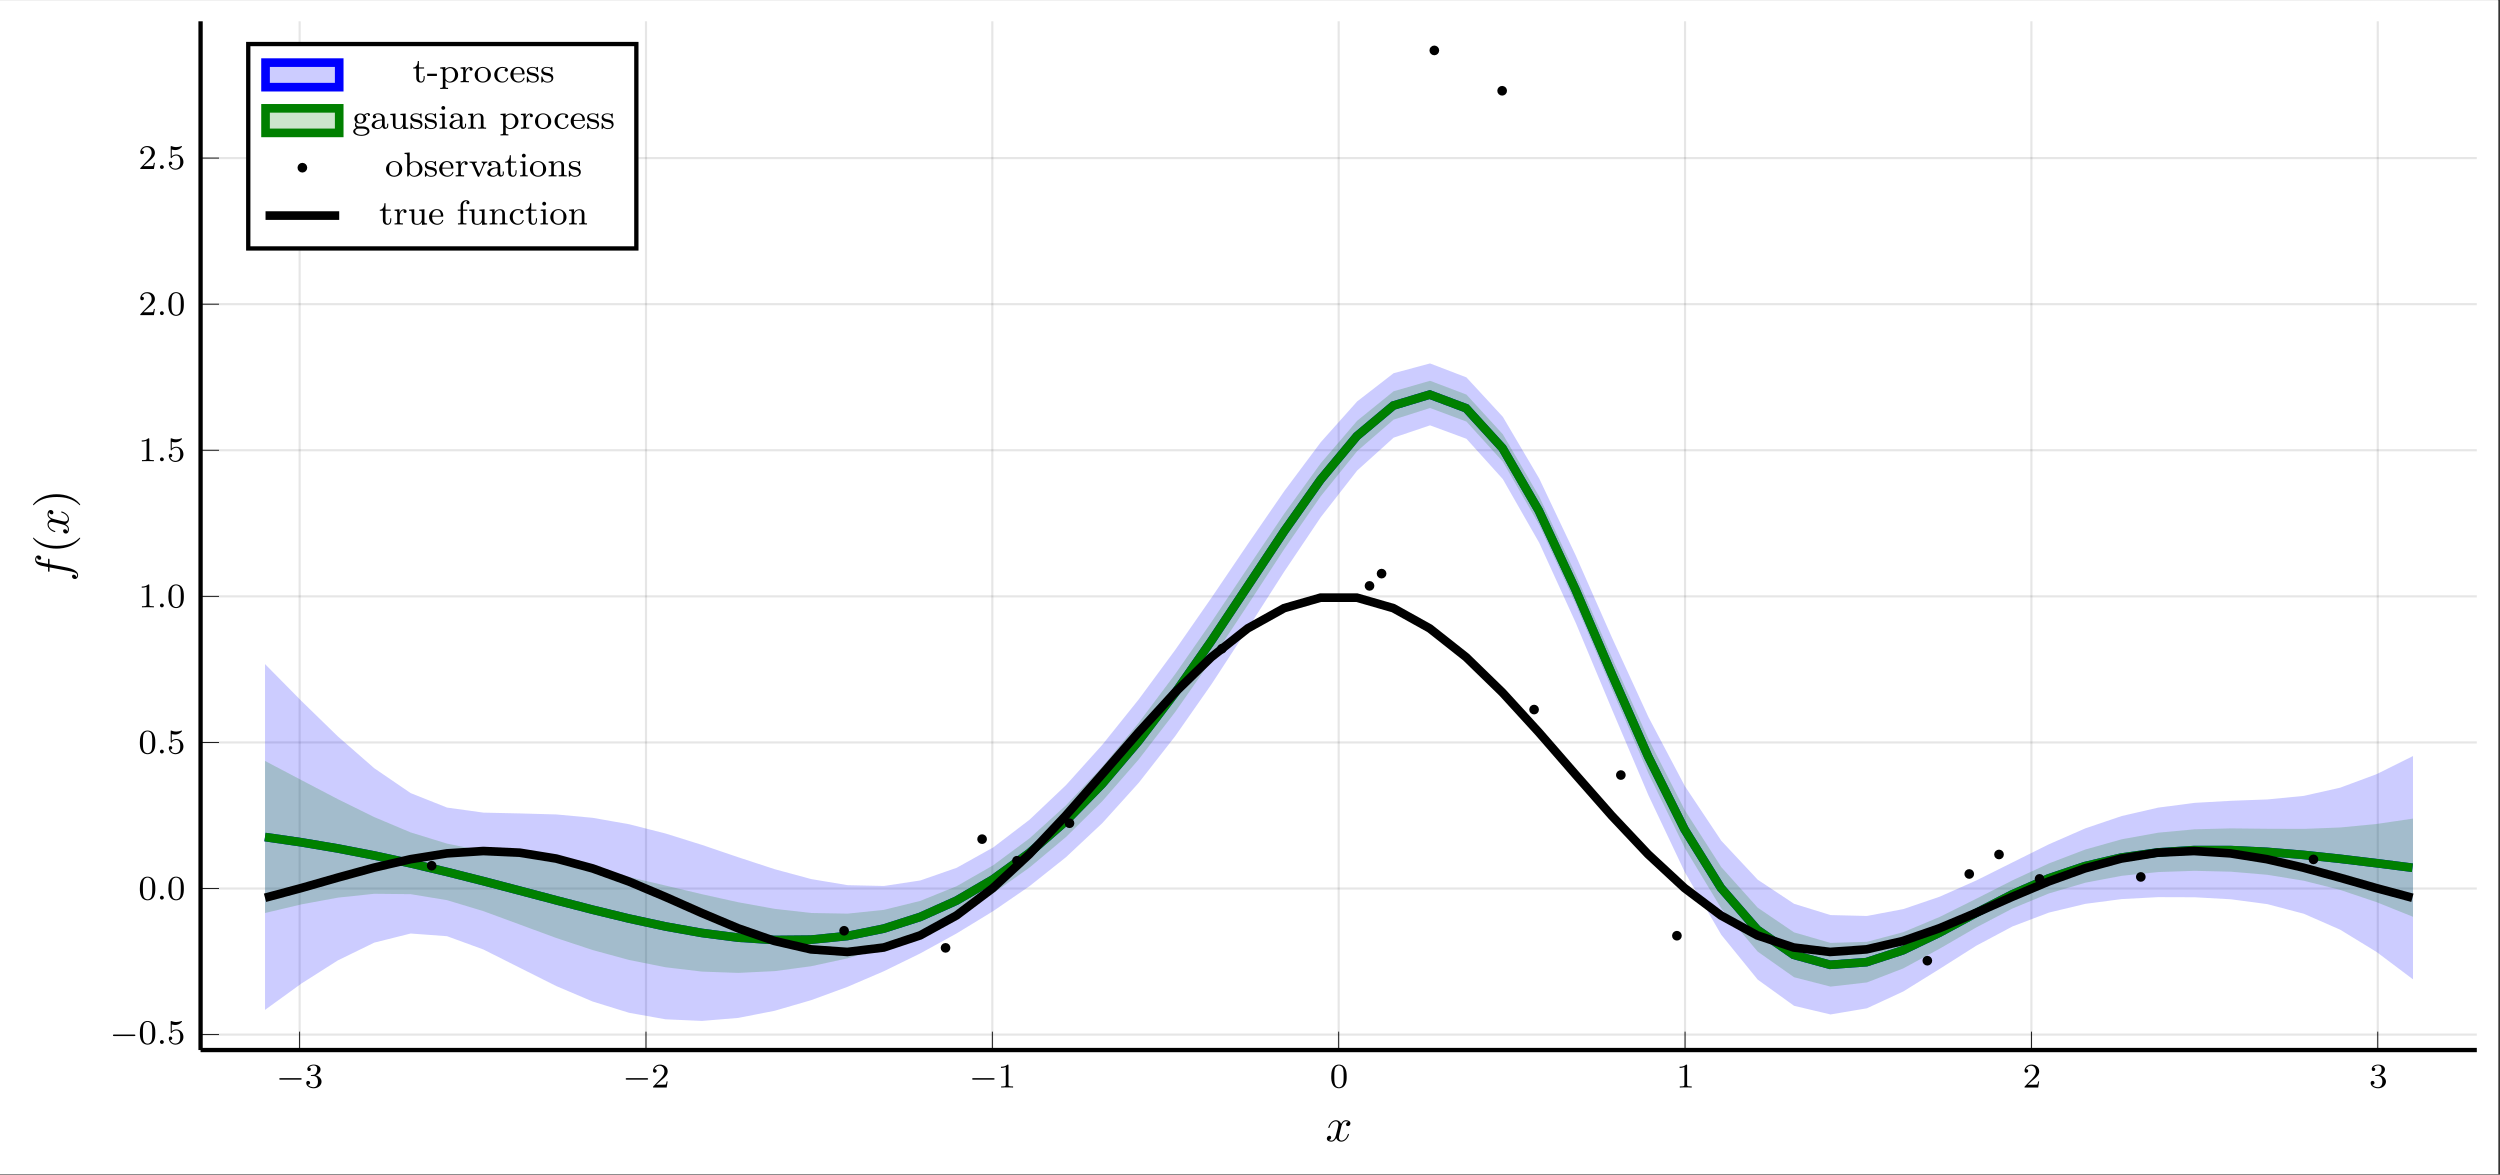 <?xml version="1.0" encoding="UTF-8"?>
<svg xmlns="http://www.w3.org/2000/svg" xmlns:xlink="http://www.w3.org/1999/xlink" width="576.579pt" height="270.926pt" viewBox="0 0 576.579 270.926" version="1.2">
<rect x="0" y="0" width="576.579" height="270.926" fill="#333333" stroke="none"/>
<defs>
<g>
<symbol overflow="visible" id="glyph-1682091763224341-0-0">
<path style="stroke:none;" d=""/>
</symbol>
<symbol overflow="visible" id="glyph-1682091763224341-0-1">
<path style="stroke:none;" d="M 5.562 -1.812 C 5.703 -1.812 5.875 -1.812 5.875 -1.984 C 5.875 -2.172 5.703 -2.172 5.562 -2.172 L 1 -2.172 C 0.875 -2.172 0.703 -2.172 0.703 -1.984 C 0.703 -1.812 0.875 -1.812 1 -1.812 Z M 5.562 -1.812 "/>
</symbol>
<symbol overflow="visible" id="glyph-1682091763224341-1-0">
<path style="stroke:none;" d=""/>
</symbol>
<symbol overflow="visible" id="glyph-1682091763224341-1-1">
<path style="stroke:none;" d="M 2.016 -2.656 C 2.641 -2.656 3.047 -2.203 3.047 -1.359 C 3.047 -0.359 2.484 -0.078 2.062 -0.078 C 1.625 -0.078 1.016 -0.234 0.734 -0.656 C 1.031 -0.656 1.234 -0.844 1.234 -1.094 C 1.234 -1.359 1.047 -1.531 0.781 -1.531 C 0.578 -1.531 0.344 -1.406 0.344 -1.078 C 0.344 -0.328 1.156 0.172 2.078 0.172 C 3.125 0.172 3.875 -0.562 3.875 -1.359 C 3.875 -2.031 3.344 -2.625 2.531 -2.812 C 3.156 -3.031 3.641 -3.562 3.641 -4.203 C 3.641 -4.844 2.922 -5.297 2.094 -5.297 C 1.234 -5.297 0.594 -4.844 0.594 -4.234 C 0.594 -3.938 0.781 -3.812 1 -3.812 C 1.25 -3.812 1.406 -3.984 1.406 -4.219 C 1.406 -4.516 1.141 -4.625 0.969 -4.625 C 1.312 -5.062 1.922 -5.094 2.062 -5.094 C 2.266 -5.094 2.875 -5.031 2.875 -4.203 C 2.875 -3.656 2.641 -3.312 2.531 -3.188 C 2.297 -2.938 2.109 -2.922 1.625 -2.891 C 1.469 -2.891 1.406 -2.875 1.406 -2.766 C 1.406 -2.656 1.484 -2.656 1.625 -2.656 Z M 2.016 -2.656 "/>
</symbol>
<symbol overflow="visible" id="glyph-1682091763224341-1-2">
<path style="stroke:none;" d="M 2.25 -1.625 C 2.375 -1.75 2.703 -2.016 2.844 -2.125 C 3.328 -2.578 3.797 -3.016 3.797 -3.734 C 3.797 -4.688 3 -5.297 2.016 -5.297 C 1.047 -5.297 0.422 -4.578 0.422 -3.859 C 0.422 -3.469 0.734 -3.422 0.844 -3.422 C 1.016 -3.422 1.266 -3.531 1.266 -3.844 C 1.266 -4.25 0.859 -4.25 0.766 -4.25 C 1 -4.844 1.531 -5.031 1.922 -5.031 C 2.656 -5.031 3.047 -4.406 3.047 -3.734 C 3.047 -2.906 2.469 -2.297 1.516 -1.344 L 0.516 -0.297 C 0.422 -0.219 0.422 -0.203 0.422 0 L 3.562 0 L 3.797 -1.422 L 3.547 -1.422 C 3.531 -1.266 3.469 -0.875 3.375 -0.719 C 3.328 -0.656 2.719 -0.656 2.594 -0.656 L 1.172 -0.656 Z M 2.25 -1.625 "/>
</symbol>
<symbol overflow="visible" id="glyph-1682091763224341-1-3">
<path style="stroke:none;" d="M 2.5 -5.078 C 2.5 -5.297 2.484 -5.297 2.266 -5.297 C 1.938 -4.984 1.516 -4.797 0.766 -4.797 L 0.766 -4.531 C 0.984 -4.531 1.406 -4.531 1.875 -4.734 L 1.875 -0.656 C 1.875 -0.359 1.844 -0.266 1.094 -0.266 L 0.812 -0.266 L 0.812 0 C 1.141 -0.031 1.828 -0.031 2.188 -0.031 C 2.547 -0.031 3.234 -0.031 3.562 0 L 3.562 -0.266 L 3.281 -0.266 C 2.531 -0.266 2.5 -0.359 2.5 -0.656 Z M 2.5 -5.078 "/>
</symbol>
<symbol overflow="visible" id="glyph-1682091763224341-1-4">
<path style="stroke:none;" d="M 3.891 -2.547 C 3.891 -3.391 3.812 -3.906 3.547 -4.422 C 3.203 -5.125 2.547 -5.297 2.109 -5.297 C 1.109 -5.297 0.734 -4.547 0.625 -4.328 C 0.344 -3.75 0.328 -2.953 0.328 -2.547 C 0.328 -2.016 0.344 -1.219 0.734 -0.578 C 1.094 0.016 1.688 0.172 2.109 0.172 C 2.5 0.172 3.172 0.047 3.578 -0.734 C 3.875 -1.312 3.891 -2.031 3.891 -2.547 Z M 2.109 -0.062 C 1.844 -0.062 1.297 -0.188 1.125 -1.016 C 1.031 -1.469 1.031 -2.219 1.031 -2.641 C 1.031 -3.188 1.031 -3.75 1.125 -4.188 C 1.297 -5 1.906 -5.078 2.109 -5.078 C 2.375 -5.078 2.938 -4.938 3.094 -4.219 C 3.188 -3.781 3.188 -3.172 3.188 -2.641 C 3.188 -2.172 3.188 -1.453 3.094 -1 C 2.922 -0.172 2.375 -0.062 2.109 -0.062 Z M 2.109 -0.062 "/>
</symbol>
<symbol overflow="visible" id="glyph-1682091763224341-1-5">
<path style="stroke:none;" d="M 1.109 -4.484 C 1.219 -4.453 1.531 -4.359 1.875 -4.359 C 2.875 -4.359 3.469 -5.062 3.469 -5.188 C 3.469 -5.281 3.422 -5.297 3.375 -5.297 C 3.359 -5.297 3.344 -5.297 3.281 -5.266 C 2.969 -5.141 2.594 -5.047 2.172 -5.047 C 1.703 -5.047 1.312 -5.156 1.062 -5.266 C 0.984 -5.297 0.969 -5.297 0.953 -5.297 C 0.859 -5.297 0.859 -5.219 0.859 -5.062 L 0.859 -2.734 C 0.859 -2.594 0.859 -2.5 0.984 -2.5 C 1.047 -2.5 1.062 -2.531 1.109 -2.594 C 1.203 -2.703 1.5 -3.109 2.188 -3.109 C 2.625 -3.109 2.844 -2.75 2.922 -2.594 C 3.047 -2.312 3.062 -1.938 3.062 -1.641 C 3.062 -1.344 3.062 -0.906 2.844 -0.562 C 2.688 -0.312 2.359 -0.078 1.938 -0.078 C 1.422 -0.078 0.922 -0.391 0.734 -0.922 C 0.75 -0.906 0.812 -0.906 0.812 -0.906 C 1.031 -0.906 1.219 -1.047 1.219 -1.297 C 1.219 -1.594 0.984 -1.703 0.828 -1.703 C 0.672 -1.703 0.422 -1.625 0.422 -1.281 C 0.422 -0.562 1.047 0.172 1.953 0.172 C 2.953 0.172 3.797 -0.609 3.797 -1.594 C 3.797 -2.516 3.125 -3.344 2.188 -3.344 C 1.797 -3.344 1.422 -3.219 1.109 -2.938 Z M 1.109 -4.484 "/>
</symbol>
<symbol overflow="visible" id="glyph-1682091763224341-2-0">
<path style="stroke:none;" d=""/>
</symbol>
<symbol overflow="visible" id="glyph-1682091763224341-2-1">
<path style="stroke:none;" d="M 1.625 -0.438 C 1.625 -0.703 1.391 -0.891 1.172 -0.891 C 0.922 -0.891 0.734 -0.672 0.734 -0.453 C 0.734 -0.172 0.953 0 1.172 0 C 1.422 0 1.625 -0.203 1.625 -0.438 Z M 1.625 -0.438 "/>
</symbol>
<symbol overflow="visible" id="glyph-1682091763224341-3-0">
<path style="stroke:none;" d=""/>
</symbol>
<symbol overflow="visible" id="glyph-1682091763224341-3-1">
<path style="stroke:none;" d="M 3.641 -3.297 C 3.703 -3.578 3.953 -4.578 4.719 -4.578 C 4.781 -4.578 5.031 -4.578 5.266 -4.438 C 4.969 -4.391 4.75 -4.109 4.75 -3.844 C 4.75 -3.672 4.859 -3.469 5.156 -3.469 C 5.406 -3.469 5.75 -3.672 5.75 -4.094 C 5.75 -4.672 5.109 -4.828 4.734 -4.828 C 4.094 -4.828 3.719 -4.25 3.594 -3.984 C 3.312 -4.719 2.719 -4.828 2.406 -4.828 C 1.281 -4.828 0.656 -3.406 0.656 -3.141 C 0.656 -3.031 0.766 -3.031 0.781 -3.031 C 0.875 -3.031 0.906 -3.047 0.922 -3.156 C 1.297 -4.312 2.016 -4.578 2.391 -4.578 C 2.594 -4.578 2.984 -4.484 2.984 -3.844 C 2.984 -3.516 2.797 -2.781 2.391 -1.25 C 2.219 -0.578 1.828 -0.125 1.359 -0.125 C 1.281 -0.125 1.031 -0.125 0.812 -0.266 C 1.078 -0.312 1.312 -0.547 1.312 -0.844 C 1.312 -1.141 1.078 -1.234 0.922 -1.234 C 0.594 -1.234 0.312 -0.953 0.312 -0.594 C 0.312 -0.094 0.859 0.125 1.344 0.125 C 2.062 0.125 2.453 -0.641 2.484 -0.703 C 2.625 -0.312 3.016 0.125 3.672 0.125 C 4.781 0.125 5.406 -1.281 5.406 -1.562 C 5.406 -1.672 5.312 -1.672 5.281 -1.672 C 5.188 -1.672 5.156 -1.625 5.141 -1.547 C 4.781 -0.375 4.031 -0.125 3.688 -0.125 C 3.266 -0.125 3.094 -0.469 3.094 -0.844 C 3.094 -1.078 3.156 -1.312 3.266 -1.797 Z M 3.641 -3.297 "/>
</symbol>
<symbol overflow="visible" id="glyph-1682091763224341-4-0">
<path style="stroke:none;" d=""/>
</symbol>
<symbol overflow="visible" id="glyph-1682091763224341-4-1">
<path style="stroke:none;" d="M -4.359 -4 L -4.359 -4.938 C -4.359 -5.156 -4.359 -5.266 -4.578 -5.266 C -4.703 -5.266 -4.703 -5.156 -4.703 -4.969 L -4.703 -4.062 L -5.938 -4.297 C -6.172 -4.344 -6.953 -4.5 -7.078 -4.562 C -7.281 -4.656 -7.453 -4.844 -7.453 -5.078 C -7.453 -5.109 -7.453 -5.406 -7.25 -5.609 C -7.203 -5.125 -6.828 -5.016 -6.656 -5.016 C -6.406 -5.016 -6.281 -5.219 -6.281 -5.422 C -6.281 -5.703 -6.516 -6.016 -6.938 -6.016 C -7.438 -6.016 -7.688 -5.516 -7.688 -5.078 C -7.688 -4.703 -7.5 -4.016 -6.406 -3.688 C -6.188 -3.625 -6.078 -3.594 -4.703 -3.328 L -4.703 -2.578 C -4.703 -2.359 -4.703 -2.25 -4.5 -2.25 C -4.359 -2.25 -4.359 -2.344 -4.359 -2.547 L -4.359 -3.266 L -0.047 -2.453 C 1 -2.25 2 -2.078 2 -1.5 C 2 -1.469 2 -1.188 1.797 -0.984 C 1.766 -1.484 1.375 -1.578 1.203 -1.578 C 0.953 -1.578 0.828 -1.391 0.828 -1.172 C 0.828 -0.891 1.062 -0.578 1.484 -0.578 C 1.969 -0.578 2.234 -1.062 2.234 -1.5 C 2.234 -2.109 1.594 -2.547 1.172 -2.734 C 0.484 -3.094 -0.828 -3.344 -0.906 -3.344 Z M -4.359 -4 "/>
</symbol>
<symbol overflow="visible" id="glyph-1682091763224341-4-2">
<path style="stroke:none;" d="M -3.297 -3.641 C -3.578 -3.703 -4.578 -3.953 -4.578 -4.719 C -4.578 -4.781 -4.578 -5.031 -4.438 -5.266 C -4.391 -4.969 -4.109 -4.75 -3.844 -4.75 C -3.672 -4.75 -3.469 -4.859 -3.469 -5.156 C -3.469 -5.406 -3.672 -5.75 -4.094 -5.75 C -4.672 -5.75 -4.828 -5.109 -4.828 -4.734 C -4.828 -4.094 -4.25 -3.719 -3.984 -3.594 C -4.719 -3.312 -4.828 -2.719 -4.828 -2.406 C -4.828 -1.281 -3.406 -0.656 -3.141 -0.656 C -3.031 -0.656 -3.031 -0.766 -3.031 -0.781 C -3.031 -0.875 -3.047 -0.906 -3.156 -0.922 C -4.312 -1.297 -4.578 -2.016 -4.578 -2.391 C -4.578 -2.594 -4.484 -2.984 -3.844 -2.984 C -3.516 -2.984 -2.781 -2.797 -1.25 -2.391 C -0.578 -2.219 -0.125 -1.828 -0.125 -1.359 C -0.125 -1.281 -0.125 -1.031 -0.266 -0.812 C -0.312 -1.078 -0.547 -1.312 -0.844 -1.312 C -1.141 -1.312 -1.234 -1.078 -1.234 -0.922 C -1.234 -0.594 -0.953 -0.312 -0.594 -0.312 C -0.094 -0.312 0.125 -0.859 0.125 -1.344 C 0.125 -2.062 -0.641 -2.453 -0.703 -2.484 C -0.312 -2.625 0.125 -3.016 0.125 -3.672 C 0.125 -4.781 -1.281 -5.406 -1.562 -5.406 C -1.672 -5.406 -1.672 -5.312 -1.672 -5.281 C -1.672 -5.188 -1.625 -5.156 -1.547 -5.141 C -0.375 -4.781 -0.125 -4.031 -0.125 -3.688 C -0.125 -3.266 -0.469 -3.094 -0.844 -3.094 C -1.078 -3.094 -1.312 -3.156 -1.797 -3.266 Z M -3.297 -3.641 "/>
</symbol>
<symbol overflow="visible" id="glyph-1682091763224341-5-0">
<path style="stroke:none;" d=""/>
</symbol>
<symbol overflow="visible" id="glyph-1682091763224341-5-1">
<path style="stroke:none;" d="M 2.625 -3.609 C 2.578 -3.609 2.562 -3.609 2.375 -3.422 C 1 -2.062 -1.062 -1.719 -2.719 -1.719 C -4.625 -1.719 -6.516 -2.125 -7.891 -3.469 C -8.016 -3.609 -8.031 -3.609 -8.078 -3.609 C -8.141 -3.609 -8.172 -3.562 -8.172 -3.5 C -8.172 -3.391 -7.438 -2.406 -6.047 -1.766 C -4.859 -1.203 -3.641 -1.078 -2.719 -1.078 C -1.875 -1.078 -0.562 -1.203 0.672 -1.797 C 2.016 -2.453 2.719 -3.391 2.719 -3.5 C 2.719 -3.562 2.688 -3.609 2.625 -3.609 Z M 2.625 -3.609 "/>
</symbol>
<symbol overflow="visible" id="glyph-1682091763224341-5-2">
<path style="stroke:none;" d="M -2.719 -3.156 C -3.578 -3.156 -4.891 -3.031 -6.125 -2.438 C -7.469 -1.781 -8.172 -0.844 -8.172 -0.734 C -8.172 -0.672 -8.141 -0.625 -8.078 -0.625 C -8.031 -0.625 -8.016 -0.625 -7.812 -0.828 C -6.734 -1.891 -5 -2.516 -2.719 -2.516 C -0.859 -2.516 1.062 -2.109 2.438 -0.766 C 2.562 -0.625 2.578 -0.625 2.625 -0.625 C 2.688 -0.625 2.719 -0.672 2.719 -0.734 C 2.719 -0.844 1.984 -1.828 0.594 -2.469 C -0.594 -3.016 -1.812 -3.156 -2.719 -3.156 Z M -2.719 -3.156 "/>
</symbol>
<symbol overflow="visible" id="glyph-1682091763224341-6-0">
<path style="stroke:none;" d=""/>
</symbol>
<symbol overflow="visible" id="glyph-1682091763224341-6-1">
<path style="stroke:none;" d="M 2.812 -1 L 2.812 -1.438 L 2.562 -1.438 L 2.562 -1.016 C 2.562 -0.469 2.312 -0.172 2.016 -0.172 C 1.484 -0.172 1.484 -0.859 1.484 -0.984 L 1.484 -3.172 L 2.672 -3.172 L 2.672 -3.438 L 1.484 -3.438 L 1.484 -4.906 L 1.234 -4.906 C 1.234 -4.172 0.906 -3.422 0.156 -3.391 L 0.156 -3.172 L 0.875 -3.172 L 0.875 -1 C 0.875 -0.062 1.594 0.078 1.953 0.078 C 2.5 0.078 2.812 -0.391 2.812 -1 Z M 2.812 -1 "/>
</symbol>
<symbol overflow="visible" id="glyph-1682091763224341-6-2">
<path style="stroke:none;" d="M 2.344 -1.453 L 2.344 -1.969 L 0.094 -1.969 L 0.094 -1.453 Z M 2.344 -1.453 "/>
</symbol>
<symbol overflow="visible" id="glyph-1682091763224341-6-3">
<path style="stroke:none;" d="M 4.422 -1.719 C 4.422 -2.719 3.609 -3.516 2.641 -3.516 C 2.328 -3.516 1.875 -3.438 1.469 -3.016 L 1.469 -3.516 L 0.281 -3.422 L 0.281 -3.156 C 0.844 -3.156 0.891 -3.109 0.891 -2.781 L 0.891 0.922 C 0.891 1.281 0.781 1.281 0.281 1.281 L 0.281 1.547 C 0.625 1.516 0.969 1.516 1.188 1.516 C 1.422 1.516 1.75 1.516 2.094 1.547 L 2.094 1.281 C 1.578 1.281 1.484 1.281 1.484 0.922 L 1.484 -0.391 C 1.859 0.016 2.266 0.078 2.531 0.078 C 3.531 0.078 4.422 -0.703 4.422 -1.719 Z M 3.703 -1.719 C 3.703 -0.812 3.125 -0.141 2.484 -0.141 C 2.203 -0.141 1.844 -0.266 1.578 -0.656 C 1.484 -0.797 1.484 -0.812 1.484 -0.953 L 1.484 -2.656 C 1.672 -2.969 2.078 -3.266 2.578 -3.266 C 3.188 -3.266 3.703 -2.594 3.703 -1.719 Z M 3.703 -1.719 "/>
</symbol>
<symbol overflow="visible" id="glyph-1682091763224341-6-4">
<path style="stroke:none;" d="M 3.062 -3.016 C 3.062 -3.297 2.812 -3.516 2.453 -3.516 C 1.938 -3.516 1.578 -3.125 1.422 -2.672 L 1.406 -2.672 L 1.406 -3.516 L 0.281 -3.422 L 0.281 -3.156 C 0.828 -3.156 0.891 -3.109 0.891 -2.719 L 0.891 -0.625 C 0.891 -0.266 0.781 -0.266 0.281 -0.266 L 0.281 0 C 0.594 -0.031 1.031 -0.031 1.219 -0.031 C 1.688 -0.031 1.703 -0.031 2.219 0 L 2.219 -0.266 L 2.062 -0.266 C 1.484 -0.266 1.469 -0.344 1.469 -0.641 L 1.469 -1.812 C 1.469 -2.422 1.719 -3.281 2.484 -3.297 C 2.438 -3.266 2.344 -3.203 2.344 -3.016 C 2.344 -2.766 2.547 -2.656 2.703 -2.656 C 2.891 -2.656 3.062 -2.781 3.062 -3.016 Z M 3.062 -3.016 "/>
</symbol>
<symbol overflow="visible" id="glyph-1682091763224341-6-5">
<path style="stroke:none;" d="M 3.984 -1.703 C 3.984 -2.688 3.156 -3.547 2.109 -3.547 C 1.062 -3.547 0.234 -2.688 0.234 -1.703 C 0.234 -0.703 1.094 0.078 2.109 0.078 C 3.141 0.078 3.984 -0.703 3.984 -1.703 Z M 3.281 -1.766 C 3.281 -1.406 3.266 -0.969 3.031 -0.625 C 2.828 -0.312 2.469 -0.172 2.109 -0.172 C 1.688 -0.172 1.344 -0.375 1.172 -0.656 C 0.969 -0.984 0.953 -1.375 0.953 -1.766 C 0.953 -2.078 0.953 -2.547 1.188 -2.891 C 1.406 -3.172 1.734 -3.328 2.109 -3.328 C 2.531 -3.328 2.875 -3.125 3.047 -2.859 C 3.266 -2.516 3.281 -2.094 3.281 -1.766 Z M 3.281 -1.766 "/>
</symbol>
<symbol overflow="visible" id="glyph-1682091763224341-6-6">
<path style="stroke:none;" d="M 3.516 -0.953 C 3.516 -1.047 3.406 -1.047 3.391 -1.047 C 3.328 -1.047 3.297 -1.047 3.266 -0.969 C 3.219 -0.797 2.984 -0.172 2.188 -0.172 C 1.703 -0.172 0.984 -0.547 0.984 -1.734 C 0.984 -2.875 1.578 -3.312 2.156 -3.312 C 2.234 -3.312 2.656 -3.312 2.938 -3.156 C 2.703 -3.094 2.672 -2.906 2.672 -2.812 C 2.672 -2.594 2.828 -2.438 3.047 -2.438 C 3.266 -2.438 3.422 -2.578 3.422 -2.828 C 3.422 -3.312 2.891 -3.547 2.141 -3.547 C 1.031 -3.547 0.281 -2.672 0.281 -1.719 C 0.281 -0.703 1.109 0.078 2.109 0.078 C 3.234 0.078 3.516 -0.859 3.516 -0.953 Z M 3.516 -0.953 "/>
</symbol>
<symbol overflow="visible" id="glyph-1682091763224341-6-7">
<path style="stroke:none;" d="M 3.516 -0.953 C 3.516 -0.984 3.484 -1.062 3.391 -1.062 C 3.297 -1.062 3.281 -1.016 3.266 -0.969 C 2.984 -0.188 2.297 -0.172 2.156 -0.172 C 1.797 -0.172 1.422 -0.328 1.188 -0.703 C 0.953 -1.062 0.953 -1.578 0.953 -1.812 L 3.297 -1.812 C 3.469 -1.812 3.516 -1.812 3.516 -2 C 3.516 -2.703 3.125 -3.547 2 -3.547 C 1.016 -3.547 0.234 -2.734 0.234 -1.75 C 0.234 -0.719 1.094 0.078 2.109 0.078 C 3.109 0.078 3.516 -0.766 3.516 -0.953 Z M 2.969 -2.031 L 0.953 -2.031 C 1.031 -3.141 1.703 -3.328 2 -3.328 C 2.938 -3.328 2.969 -2.203 2.969 -2.031 Z M 2.969 -2.031 "/>
</symbol>
<symbol overflow="visible" id="glyph-1682091763224341-6-8">
<path style="stroke:none;" d="M 3.047 -1.031 C 3.047 -1.406 2.828 -1.969 1.875 -2.141 C 1.812 -2.156 1.359 -2.234 1.328 -2.234 C 1.078 -2.297 0.703 -2.469 0.703 -2.781 C 0.703 -3.016 0.891 -3.359 1.641 -3.359 C 2.531 -3.359 2.578 -2.703 2.594 -2.484 C 2.594 -2.422 2.656 -2.391 2.703 -2.391 C 2.844 -2.391 2.844 -2.453 2.844 -2.594 L 2.844 -3.344 C 2.844 -3.469 2.844 -3.547 2.734 -3.547 C 2.688 -3.547 2.672 -3.547 2.547 -3.422 C 2.531 -3.422 2.453 -3.344 2.438 -3.344 C 2.438 -3.344 2.406 -3.344 2.359 -3.375 C 2.234 -3.469 2 -3.547 1.641 -3.547 C 0.531 -3.547 0.281 -2.953 0.281 -2.562 C 0.281 -2.172 0.578 -1.938 0.594 -1.906 C 0.922 -1.672 1.094 -1.641 1.641 -1.547 C 2.016 -1.469 2.625 -1.359 2.625 -0.828 C 2.625 -0.516 2.422 -0.141 1.688 -0.141 C 0.875 -0.141 0.641 -0.766 0.547 -1.188 C 0.516 -1.297 0.5 -1.328 0.406 -1.328 C 0.281 -1.328 0.281 -1.266 0.281 -1.109 L 0.281 -0.125 C 0.281 0 0.281 0.078 0.375 0.078 C 0.438 0.078 0.438 0.078 0.578 -0.078 C 0.625 -0.125 0.703 -0.219 0.75 -0.266 C 1.109 0.062 1.484 0.078 1.688 0.078 C 2.703 0.078 3.047 -0.5 3.047 -1.031 Z M 3.047 -1.031 "/>
</symbol>
<symbol overflow="visible" id="glyph-1682091763224341-6-9">
<path style="stroke:none;" d="M 4.109 -3.203 C 4.109 -3.328 4 -3.609 3.656 -3.609 C 3.516 -3.609 3.125 -3.562 2.766 -3.234 C 2.562 -3.375 2.25 -3.516 1.875 -3.516 C 1.094 -3.516 0.516 -2.969 0.516 -2.344 C 0.516 -1.969 0.719 -1.688 0.891 -1.531 C 0.703 -1.328 0.641 -1.078 0.641 -0.891 C 0.641 -0.562 0.812 -0.312 0.984 -0.172 C 0.562 -0.062 0.234 0.25 0.234 0.609 C 0.234 1.188 1.062 1.641 2.109 1.641 C 3.109 1.641 3.984 1.234 3.984 0.594 C 3.984 0.172 3.734 -0.172 3.469 -0.297 C 3 -0.547 2.609 -0.547 1.828 -0.547 L 1.375 -0.547 C 1.125 -0.578 0.938 -0.781 0.938 -1.078 C 0.938 -1.266 0.984 -1.344 1.031 -1.406 C 1.375 -1.219 1.688 -1.172 1.875 -1.172 C 2.656 -1.172 3.25 -1.719 3.25 -2.344 C 3.25 -2.641 3.109 -2.906 2.922 -3.109 C 3.031 -3.203 3.297 -3.375 3.688 -3.375 C 3.656 -3.359 3.609 -3.312 3.609 -3.188 C 3.609 -3.047 3.719 -2.938 3.859 -2.938 C 3.969 -2.938 4.109 -3.016 4.109 -3.203 Z M 2.609 -2.344 C 2.609 -2.047 2.578 -1.844 2.453 -1.688 C 2.281 -1.453 2.031 -1.406 1.875 -1.406 C 1.141 -1.406 1.141 -2.172 1.141 -2.344 C 1.141 -2.641 1.172 -2.844 1.297 -3 C 1.438 -3.188 1.656 -3.281 1.875 -3.281 C 2.609 -3.281 2.609 -2.516 2.609 -2.344 Z M 3.516 0.609 C 3.516 1.031 2.906 1.406 2.109 1.406 C 1.312 1.406 0.703 1.031 0.703 0.609 C 0.703 0.438 0.844 -0.031 1.484 -0.031 L 2.25 -0.031 C 2.469 -0.031 3.516 -0.031 3.516 0.609 Z M 3.516 0.609 "/>
</symbol>
<symbol overflow="visible" id="glyph-1682091763224341-6-10">
<path style="stroke:none;" d="M 4.094 -0.719 L 4.094 -1.156 L 3.844 -1.156 L 3.844 -0.719 C 3.844 -0.391 3.734 -0.266 3.562 -0.266 C 3.266 -0.266 3.266 -0.625 3.266 -0.719 L 3.266 -2.375 C 3.266 -3.156 2.516 -3.547 1.781 -3.547 C 1.125 -3.547 0.531 -3.297 0.531 -2.766 C 0.531 -2.531 0.703 -2.391 0.906 -2.391 C 1.125 -2.391 1.281 -2.547 1.281 -2.766 C 1.281 -2.953 1.156 -3.094 0.984 -3.125 C 1.281 -3.328 1.719 -3.328 1.766 -3.328 C 2.219 -3.328 2.656 -3.016 2.656 -2.359 L 2.656 -2.125 C 2.203 -2.094 1.672 -2.078 1.109 -1.844 C 0.406 -1.531 0.266 -1.078 0.266 -0.812 C 0.266 -0.125 1.078 0.078 1.625 0.078 C 2.203 0.078 2.562 -0.25 2.734 -0.562 C 2.781 -0.266 2.984 0.047 3.344 0.047 C 3.422 0.047 4.094 0.016 4.094 -0.719 Z M 2.656 -1.125 C 2.656 -0.344 2.016 -0.141 1.688 -0.141 C 1.281 -0.141 0.922 -0.422 0.922 -0.812 C 0.922 -1.328 1.422 -1.875 2.656 -1.906 Z M 2.656 -1.125 "/>
</symbol>
<symbol overflow="visible" id="glyph-1682091763224341-6-11">
<path style="stroke:none;" d="M 4.484 0 L 4.484 -0.266 C 3.938 -0.266 3.875 -0.312 3.875 -0.703 L 3.875 -3.516 L 2.656 -3.422 L 2.656 -3.156 C 3.203 -3.156 3.266 -3.109 3.266 -2.719 L 3.266 -1.328 C 3.266 -0.641 2.859 -0.141 2.25 -0.141 C 1.562 -0.141 1.531 -0.484 1.531 -0.891 L 1.531 -3.516 L 0.328 -3.422 L 0.328 -3.156 C 0.938 -3.156 0.938 -3.141 0.938 -2.438 L 0.938 -1.234 C 0.938 -0.656 0.938 0.078 2.203 0.078 C 2.953 0.078 3.25 -0.5 3.281 -0.562 L 3.297 -0.562 L 3.297 0.078 Z M 4.484 0 "/>
</symbol>
<symbol overflow="visible" id="glyph-1682091763224341-6-12">
<path style="stroke:none;" d="M 2.078 0 L 2.078 -0.266 C 1.547 -0.266 1.516 -0.297 1.516 -0.609 L 1.516 -3.516 L 0.359 -3.422 L 0.359 -3.156 C 0.875 -3.156 0.938 -3.109 0.938 -2.719 L 0.938 -0.625 C 0.938 -0.266 0.844 -0.266 0.328 -0.266 L 0.328 0 C 0.641 -0.031 1.094 -0.031 1.219 -0.031 C 1.312 -0.031 1.797 -0.031 2.078 0 Z M 1.625 -4.797 C 1.625 -5.062 1.406 -5.25 1.172 -5.25 C 0.953 -5.25 0.734 -5.062 0.734 -4.797 C 0.734 -4.562 0.922 -4.359 1.172 -4.359 C 1.422 -4.359 1.625 -4.562 1.625 -4.797 Z M 1.625 -4.797 "/>
</symbol>
<symbol overflow="visible" id="glyph-1682091763224341-6-13">
<path style="stroke:none;" d="M 4.484 0 L 4.484 -0.266 C 3.969 -0.266 3.875 -0.266 3.875 -0.625 L 3.875 -2.422 C 3.875 -3.078 3.562 -3.516 2.734 -3.516 C 1.938 -3.516 1.578 -2.938 1.484 -2.75 L 1.484 -3.516 L 0.328 -3.422 L 0.328 -3.156 C 0.875 -3.156 0.938 -3.109 0.938 -2.719 L 0.938 -0.625 C 0.938 -0.266 0.844 -0.266 0.328 -0.266 L 0.328 0 C 0.672 -0.031 1.016 -0.031 1.234 -0.031 C 1.469 -0.031 1.797 -0.031 2.141 0 L 2.141 -0.266 C 1.641 -0.266 1.531 -0.266 1.531 -0.625 L 1.531 -2.062 C 1.531 -2.906 2.172 -3.297 2.656 -3.297 C 3.141 -3.297 3.266 -2.953 3.266 -2.453 L 3.266 -0.625 C 3.266 -0.266 3.172 -0.266 2.656 -0.266 L 2.656 0 C 3 -0.031 3.359 -0.031 3.562 -0.031 C 3.797 -0.031 4.141 -0.031 4.484 0 Z M 4.484 0 "/>
</symbol>
<symbol overflow="visible" id="glyph-1682091763224341-6-14">
<path style="stroke:none;" d="M 4.422 -1.719 C 4.422 -2.719 3.594 -3.516 2.625 -3.516 C 1.984 -3.516 1.609 -3.172 1.469 -3.031 L 1.469 -5.531 L 0.281 -5.438 L 0.281 -5.172 C 0.828 -5.172 0.891 -5.125 0.891 -4.734 L 0.891 0 L 1.125 0 L 1.422 -0.5 C 1.609 -0.219 1.984 0.078 2.531 0.078 C 3.531 0.078 4.422 -0.703 4.422 -1.719 Z M 3.703 -1.734 C 3.703 -1.547 3.703 -0.984 3.422 -0.609 C 3.125 -0.25 2.75 -0.141 2.5 -0.141 C 2.109 -0.141 1.797 -0.344 1.578 -0.656 C 1.484 -0.812 1.484 -0.812 1.484 -0.969 L 1.484 -2.516 C 1.484 -2.672 1.484 -2.688 1.609 -2.828 C 1.844 -3.125 2.219 -3.297 2.578 -3.297 C 2.984 -3.297 3.297 -3.047 3.453 -2.812 C 3.594 -2.594 3.703 -2.312 3.703 -1.734 Z M 3.703 -1.734 "/>
</symbol>
<symbol overflow="visible" id="glyph-1682091763224341-6-15">
<path style="stroke:none;" d="M 4.281 -3.172 L 4.281 -3.438 C 4.016 -3.406 4 -3.406 3.672 -3.406 C 3.594 -3.406 3.219 -3.406 2.969 -3.438 L 2.969 -3.172 C 3.25 -3.156 3.328 -2.984 3.328 -2.844 C 3.328 -2.766 3.312 -2.719 3.281 -2.656 L 2.422 -0.641 L 1.469 -2.812 C 1.422 -2.906 1.422 -2.969 1.422 -2.969 C 1.422 -3.172 1.719 -3.172 1.844 -3.172 L 1.844 -3.438 C 1.5 -3.406 1.125 -3.406 0.984 -3.406 C 0.812 -3.406 0.438 -3.406 0.172 -3.438 L 0.172 -3.172 C 0.656 -3.172 0.703 -3.125 0.828 -2.859 L 2.016 -0.094 C 2.078 0.031 2.125 0.078 2.234 0.078 C 2.344 0.078 2.406 0.016 2.438 -0.078 L 3.531 -2.609 C 3.719 -3.062 4 -3.156 4.281 -3.172 Z M 4.281 -3.172 "/>
</symbol>
<symbol overflow="visible" id="glyph-1682091763224341-6-16">
<path style="stroke:none;" d="M 3 -5.031 C 3 -5.375 2.672 -5.609 2.25 -5.609 C 1.656 -5.609 0.938 -5.172 0.938 -4.328 L 0.938 -3.438 L 0.281 -3.438 L 0.281 -3.172 L 0.938 -3.172 L 0.938 -0.625 C 0.938 -0.266 0.844 -0.266 0.328 -0.266 L 0.328 0 C 0.641 -0.031 1.078 -0.031 1.281 -0.031 C 1.75 -0.031 1.766 -0.031 2.281 0 L 2.281 -0.266 L 2.125 -0.266 C 1.531 -0.266 1.516 -0.344 1.516 -0.641 L 1.516 -3.172 L 2.484 -3.172 L 2.484 -3.438 L 1.5 -3.438 L 1.5 -4.328 C 1.5 -5.031 1.891 -5.391 2.234 -5.391 C 2.359 -5.391 2.438 -5.359 2.469 -5.344 C 2.328 -5.281 2.281 -5.141 2.281 -5.031 C 2.281 -4.828 2.438 -4.672 2.641 -4.672 C 2.859 -4.672 3 -4.828 3 -5.031 Z M 3 -5.031 "/>
</symbol>
</g>
<clipPath id="clip-1682091763224341-1">
  <path d="M 0 0.062 L 576.16 0.062 L 576.16 270.789 L 0 270.789 Z M 0 0.062 "/>
</clipPath>
<clipPath id="clip-1682091763224341-2">
  <path d="M 46.258 62 L 571.375 62 L 571.375 242.172 L 46.258 242.172 Z M 46.258 62 "/>
</clipPath>
<clipPath id="clip-1682091763224341-3">
  <path d="M 46.258 62 L 571.375 62 L 571.375 242.172 L 46.258 242.172 Z M 46.258 62 "/>
</clipPath>
<clipPath id="clip-1682091763224341-4">
  <path d="M 46.258 109 L 571.375 109 L 571.375 242.172 L 46.258 242.172 Z M 46.258 109 "/>
</clipPath>
<clipPath id="clip-1682091763224341-5">
  <path d="M 319 0.062 L 343 0.062 L 343 23 L 319 23 Z M 319 0.062 "/>
</clipPath>
</defs>
<g id="surface1">
<g clip-path="url(#clip-1682091763224341-1)" clip-rule="nonzero">
<path style=" stroke:none;fill-rule:nonzero;fill:rgb(100%,100%,100%);fill-opacity:1;" d="M 0 270.789 L 576.16 270.789 L 576.16 0.062 L 0 0.062 Z M 0 270.789 "/>
<path style=" stroke:none;fill-rule:nonzero;fill:rgb(100%,100%,100%);fill-opacity:1;" d="M 0 270.793 L 0 0.062 L 576.164 0.062 L 576.164 270.793 Z M 0 270.793 "/>
</g>
<path style=" stroke:none;fill-rule:nonzero;fill:rgb(100%,100%,100%);fill-opacity:1;" d="M 46.258 242.172 L 571.375 242.172 L 571.375 4.848 L 46.258 4.848 Z M 46.258 242.172 "/>
<path style="fill:none;stroke-width:0.498;stroke-linecap:butt;stroke-linejoin:miter;stroke:rgb(0%,0%,0%);stroke-opacity:0.1;stroke-miterlimit:10;" d="M 22.869 0.001 L 22.869 237.499 M 102.83 0.001 L 102.83 237.499 M 182.79 0.001 L 182.79 237.499 M 262.751 0.001 L 262.751 237.499 M 342.712 0.001 L 342.712 237.499 M 422.672 0.001 L 422.672 237.499 M 502.633 0.001 L 502.633 237.499 " transform="matrix(0.999,0,0,-0.999,46.257,242.173)"/>
<path style="fill:none;stroke-width:0.498;stroke-linecap:butt;stroke-linejoin:miter;stroke:rgb(0%,0%,0%);stroke-opacity:0.1;stroke-miterlimit:10;" d="M 0.001 3.566 L 525.501 3.566 M 0.001 37.29 L 525.501 37.29 M 0.001 71.018 L 525.501 71.018 M 0.001 104.742 L 525.501 104.742 M 0.001 138.469 L 525.501 138.469 M 0.001 172.193 L 525.501 172.193 M 0.001 205.921 L 525.501 205.921 " transform="matrix(0.999,0,0,-0.999,46.257,242.173)"/>
<path style="fill:none;stroke-width:0.199;stroke-linecap:butt;stroke-linejoin:miter;stroke:rgb(0%,0%,0%);stroke-opacity:1;stroke-miterlimit:10;" d="M 22.869 0.001 L 22.869 4.25 M 102.83 0.001 L 102.83 4.25 M 182.79 0.001 L 182.79 4.25 M 262.751 0.001 L 262.751 4.25 M 342.712 0.001 L 342.712 4.25 M 422.672 0.001 L 422.672 4.25 M 502.633 0.001 L 502.633 4.25 " transform="matrix(0.999,0,0,-0.999,46.257,242.173)"/>
<path style="fill:none;stroke-width:0.199;stroke-linecap:butt;stroke-linejoin:miter;stroke:rgb(0%,0%,0%);stroke-opacity:1;stroke-miterlimit:10;" d="M 0.001 3.566 L 4.254 3.566 M 0.001 37.29 L 4.254 37.29 M 0.001 71.018 L 4.254 71.018 M 0.001 104.742 L 4.254 104.742 M 0.001 138.469 L 4.254 138.469 M 0.001 172.193 L 4.254 172.193 M 0.001 205.921 L 4.254 205.921 " transform="matrix(0.999,0,0,-0.999,46.257,242.173)"/>
<path style="fill:none;stroke-width:0.996;stroke-linecap:butt;stroke-linejoin:miter;stroke:rgb(0%,0%,0%);stroke-opacity:1;stroke-miterlimit:10;" d="M 0.001 0.001 L 525.501 0.001 " transform="matrix(0.999,0,0,-0.999,46.257,242.173)"/>
<path style="fill:none;stroke-width:0.996;stroke-linecap:butt;stroke-linejoin:miter;stroke:rgb(0%,0%,0%);stroke-opacity:1;stroke-miterlimit:10;" d="M 0.001 0.001 L 0.001 237.499 " transform="matrix(0.999,0,0,-0.999,46.257,242.173)"/>
<g style="fill:rgb(0%,0%,0%);fill-opacity:1;">
  <use xlink:href="#glyph-1682091763224341-0-1" x="63.702" y="250.823"/>
</g>
<g style="fill:rgb(0%,0%,0%);fill-opacity:1;">
  <use xlink:href="#glyph-1682091763224341-1-1" x="70.284" y="250.823"/>
</g>
<g style="fill:rgb(0%,0%,0%);fill-opacity:1;">
  <use xlink:href="#glyph-1682091763224341-0-1" x="143.604" y="250.823"/>
</g>
<g style="fill:rgb(0%,0%,0%);fill-opacity:1;">
  <use xlink:href="#glyph-1682091763224341-1-2" x="150.185" y="250.823"/>
</g>
<g style="fill:rgb(0%,0%,0%);fill-opacity:1;">
  <use xlink:href="#glyph-1682091763224341-0-1" x="223.506" y="250.823"/>
</g>
<g style="fill:rgb(0%,0%,0%);fill-opacity:1;">
  <use xlink:href="#glyph-1682091763224341-1-3" x="230.087" y="250.823"/>
</g>
<g style="fill:rgb(0%,0%,0%);fill-opacity:1;">
  <use xlink:href="#glyph-1682091763224341-1-4" x="306.698" y="250.823"/>
</g>
<g style="fill:rgb(0%,0%,0%);fill-opacity:1;">
  <use xlink:href="#glyph-1682091763224341-1-3" x="386.6" y="250.823"/>
</g>
<g style="fill:rgb(0%,0%,0%);fill-opacity:1;">
  <use xlink:href="#glyph-1682091763224341-1-2" x="466.5" y="250.823"/>
</g>
<g style="fill:rgb(0%,0%,0%);fill-opacity:1;">
  <use xlink:href="#glyph-1682091763224341-1-1" x="546.402" y="250.823"/>
</g>
<g style="fill:rgb(0%,0%,0%);fill-opacity:1;">
  <use xlink:href="#glyph-1682091763224341-0-1" x="25.345" y="240.762"/>
</g>
<g style="fill:rgb(0%,0%,0%);fill-opacity:1;">
  <use xlink:href="#glyph-1682091763224341-1-4" x="31.927" y="240.762"/>
</g>
<g style="fill:rgb(0%,0%,0%);fill-opacity:1;">
  <use xlink:href="#glyph-1682091763224341-2-1" x="36.158" y="240.762"/>
</g>
<g style="fill:rgb(0%,0%,0%);fill-opacity:1;">
  <use xlink:href="#glyph-1682091763224341-1-5" x="38.509" y="240.762"/>
</g>
<g style="fill:rgb(0%,0%,0%);fill-opacity:1;">
  <use xlink:href="#glyph-1682091763224341-1-4" x="31.927" y="207.475"/>
</g>
<g style="fill:rgb(0%,0%,0%);fill-opacity:1;">
  <use xlink:href="#glyph-1682091763224341-2-1" x="36.158" y="207.475"/>
</g>
<g style="fill:rgb(0%,0%,0%);fill-opacity:1;">
  <use xlink:href="#glyph-1682091763224341-1-4" x="38.509" y="207.475"/>
</g>
<g style="fill:rgb(0%,0%,0%);fill-opacity:1;">
  <use xlink:href="#glyph-1682091763224341-1-4" x="31.927" y="173.775"/>
</g>
<g style="fill:rgb(0%,0%,0%);fill-opacity:1;">
  <use xlink:href="#glyph-1682091763224341-2-1" x="36.158" y="173.775"/>
</g>
<g style="fill:rgb(0%,0%,0%);fill-opacity:1;">
  <use xlink:href="#glyph-1682091763224341-1-5" x="38.509" y="173.775"/>
</g>
<g style="fill:rgb(0%,0%,0%);fill-opacity:1;">
  <use xlink:href="#glyph-1682091763224341-1-3" x="31.927" y="140.075"/>
</g>
<g style="fill:rgb(0%,0%,0%);fill-opacity:1;">
  <use xlink:href="#glyph-1682091763224341-2-1" x="36.158" y="140.075"/>
</g>
<g style="fill:rgb(0%,0%,0%);fill-opacity:1;">
  <use xlink:href="#glyph-1682091763224341-1-4" x="38.509" y="140.075"/>
</g>
<g style="fill:rgb(0%,0%,0%);fill-opacity:1;">
  <use xlink:href="#glyph-1682091763224341-1-3" x="31.927" y="106.374"/>
</g>
<g style="fill:rgb(0%,0%,0%);fill-opacity:1;">
  <use xlink:href="#glyph-1682091763224341-2-1" x="36.158" y="106.374"/>
</g>
<g style="fill:rgb(0%,0%,0%);fill-opacity:1;">
  <use xlink:href="#glyph-1682091763224341-1-5" x="38.509" y="106.374"/>
</g>
<g style="fill:rgb(0%,0%,0%);fill-opacity:1;">
  <use xlink:href="#glyph-1682091763224341-1-2" x="31.927" y="72.674"/>
</g>
<g style="fill:rgb(0%,0%,0%);fill-opacity:1;">
  <use xlink:href="#glyph-1682091763224341-2-1" x="36.158" y="72.674"/>
</g>
<g style="fill:rgb(0%,0%,0%);fill-opacity:1;">
  <use xlink:href="#glyph-1682091763224341-1-4" x="38.509" y="72.674"/>
</g>
<g style="fill:rgb(0%,0%,0%);fill-opacity:1;">
  <use xlink:href="#glyph-1682091763224341-1-2" x="31.927" y="38.973"/>
</g>
<g style="fill:rgb(0%,0%,0%);fill-opacity:1;">
  <use xlink:href="#glyph-1682091763224341-2-1" x="36.158" y="38.973"/>
</g>
<g style="fill:rgb(0%,0%,0%);fill-opacity:1;">
  <use xlink:href="#glyph-1682091763224341-1-5" x="38.509" y="38.973"/>
</g>
<path style=" stroke:none;fill-rule:nonzero;fill:rgb(0%,0%,100%);fill-opacity:0.2;" d="M 61.121 193.035 L 69.516 194.25 L 77.914 195.668 L 86.309 197.289 L 94.707 199.102 L 103.102 201.086 L 111.5 203.203 L 119.895 205.402 L 128.293 207.625 L 136.688 209.797 L 145.086 211.84 L 153.48 213.656 L 161.879 215.156 L 170.273 216.238 L 178.672 216.789 L 187.066 216.707 L 195.465 215.867 L 203.859 214.16 L 212.258 211.469 L 220.652 207.699 L 229.051 202.797 L 237.445 196.711 L 245.844 189.391 L 254.242 180.789 L 262.637 170.906 L 271.035 159.84 L 279.43 147.797 L 287.828 135.156 L 296.223 122.5 L 304.621 110.617 L 313.016 100.539 L 321.414 93.504 L 329.809 90.961 L 338.207 94.117 L 346.602 103.32 L 355 117.789 L 363.395 135.84 L 371.793 155.391 L 380.188 174.418 L 388.586 191.242 L 396.98 204.742 L 405.379 214.406 L 413.773 220.207 L 422.172 222.504 L 430.566 221.898 L 438.965 219.16 L 447.363 215.125 L 455.758 210.602 L 464.156 206.277 L 472.551 202.59 L 480.949 199.75 L 489.344 197.777 L 497.742 196.586 L 506.137 196.051 L 514.535 196.047 L 522.93 196.449 L 531.328 197.148 L 539.723 198.039 L 548.121 199.051 L 556.516 200.117 L 556.516 225.871 L 548.121 219.559 L 539.723 214.418 L 531.328 210.738 L 522.93 208.523 L 514.535 207.406 L 506.137 206.938 L 497.742 206.91 L 489.344 207.355 L 480.949 208.457 L 472.551 210.469 L 464.156 213.66 L 455.758 218.129 L 447.363 223.449 L 438.965 228.66 L 430.566 232.547 L 422.172 233.965 L 413.773 231.973 L 405.379 225.93 L 396.98 215.59 L 388.586 201.176 L 380.188 183.441 L 371.793 163.68 L 363.395 143.605 L 355 125.203 L 346.602 110.504 L 338.207 101.199 L 329.809 98.098 L 321.414 100.938 L 313.016 108.508 L 304.621 119.266 L 296.223 131.777 L 287.828 144.898 L 279.43 157.773 L 271.035 169.781 L 262.637 180.527 L 254.242 189.824 L 245.844 197.699 L 237.445 204.371 L 229.051 210.137 L 220.652 215.266 L 212.258 219.879 L 203.859 223.988 L 195.465 227.594 L 187.066 230.672 L 178.672 233.113 L 170.273 234.762 L 161.879 235.457 L 153.48 235.082 L 145.086 233.582 L 136.688 230.984 L 128.293 227.418 L 119.895 223.207 L 111.5 218.988 L 103.102 215.918 L 94.707 215.297 L 86.309 217.402 L 77.914 221.5 L 69.516 226.832 L 61.121 232.914 L 61.121 193.035 "/>
<path style=" stroke:none;fill-rule:nonzero;fill:rgb(0%,0%,100%);fill-opacity:0.2;" d="M 61.121 193.035 L 69.516 194.25 L 77.914 195.668 L 86.309 197.289 L 94.707 199.102 L 103.102 201.086 L 111.5 203.203 L 119.895 205.402 L 128.293 207.625 L 136.688 209.797 L 145.086 211.84 L 153.48 213.656 L 161.879 215.156 L 170.273 216.238 L 178.672 216.789 L 187.066 216.707 L 195.465 215.867 L 203.859 214.16 L 212.258 211.469 L 220.652 207.699 L 229.051 202.797 L 237.445 196.711 L 245.844 189.391 L 254.242 180.789 L 262.637 170.906 L 271.035 159.84 L 279.43 147.797 L 287.828 135.156 L 296.223 122.5 L 304.621 110.617 L 313.016 100.539 L 321.414 93.504 L 329.809 90.961 L 338.207 94.117 L 346.602 103.32 L 355 117.789 L 363.395 135.84 L 371.793 155.391 L 380.188 174.418 L 388.586 191.242 L 396.98 204.742 L 405.379 214.406 L 413.773 220.207 L 422.172 222.504 L 430.566 221.898 L 438.965 219.16 L 447.363 215.125 L 455.758 210.602 L 464.156 206.277 L 472.551 202.59 L 480.949 199.75 L 489.344 197.777 L 497.742 196.586 L 506.137 196.051 L 514.535 196.047 L 522.93 196.449 L 531.328 197.148 L 539.723 198.039 L 548.121 199.051 L 556.516 200.117 L 556.516 174.367 L 548.121 178.543 L 539.723 181.664 L 531.328 183.555 L 522.93 184.375 L 514.535 184.688 L 506.137 185.164 L 497.742 186.262 L 489.344 188.199 L 480.949 191.043 L 472.551 194.715 L 464.156 198.891 L 455.758 203.078 L 447.363 206.801 L 438.965 209.664 L 430.566 211.25 L 422.172 211.043 L 413.773 208.445 L 405.379 202.883 L 396.98 193.898 L 388.586 181.309 L 380.188 165.391 L 371.793 147.102 L 363.395 128.07 L 355 110.379 L 346.602 96.133 L 338.207 87.039 L 329.809 83.82 L 321.414 86.07 L 313.016 92.566 L 304.621 101.973 L 296.223 113.219 L 287.828 125.414 L 279.43 137.82 L 271.035 149.895 L 262.637 161.285 L 254.242 171.754 L 245.844 181.082 L 237.445 189.051 L 229.051 195.453 L 220.652 200.133 L 212.258 203.059 L 203.859 204.332 L 195.465 204.145 L 187.066 202.738 L 178.672 200.465 L 170.273 197.711 L 161.879 194.855 L 153.48 192.23 L 145.086 190.094 L 136.688 188.613 L 128.293 187.836 L 119.895 187.602 L 111.5 187.418 L 103.102 186.254 L 94.707 182.91 L 86.309 177.176 L 77.914 169.836 L 69.516 161.664 L 61.121 153.156 L 61.121 193.035 "/>
<g clip-path="url(#clip-1682091763224341-2)" clip-rule="nonzero">
<path style="fill:none;stroke-width:1.993;stroke-linecap:butt;stroke-linejoin:miter;stroke:rgb(0%,0%,100%);stroke-opacity:1;stroke-miterlimit:10;" d="M 14.875 49.174 L 23.275 47.958 L 31.68 46.539 L 40.081 44.917 L 48.485 43.103 L 56.886 41.117 L 65.29 38.998 L 73.691 36.798 L 82.096 34.573 L 90.496 32.4 L 98.901 30.355 L 107.302 28.538 L 115.706 27.037 L 124.107 25.954 L 132.511 25.403 L 140.912 25.485 L 149.317 26.325 L 157.717 28.033 L 166.122 30.727 L 174.522 34.499 L 182.927 39.405 L 191.328 45.495 L 199.732 52.821 L 208.137 61.429 L 216.537 71.319 L 224.942 82.393 L 233.343 94.445 L 241.747 107.095 L 250.148 119.76 L 258.553 131.652 L 266.953 141.737 L 275.358 148.778 L 283.758 151.323 L 292.163 148.164 L 300.564 138.954 L 308.968 124.475 L 317.369 106.411 L 325.773 86.846 L 334.174 67.805 L 342.579 50.968 L 350.979 37.458 L 359.384 27.787 L 367.785 21.982 L 376.189 19.684 L 384.59 20.289 L 392.994 23.03 L 401.399 27.068 L 409.8 31.595 L 418.204 35.922 L 426.605 39.612 L 435.009 42.454 L 443.41 44.428 L 451.815 45.62 L 460.215 46.156 L 468.62 46.16 L 477.021 45.757 L 485.425 45.058 L 493.826 44.166 L 502.23 43.154 L 510.631 42.087 " transform="matrix(0.999,0,0,-0.999,46.257,242.173)"/>
</g>
<path style=" stroke:none;fill-rule:nonzero;fill:rgb(0%,50.2%,0%);fill-opacity:0.2;" d="M 61.121 193.035 L 69.516 194.25 L 77.914 195.668 L 86.309 197.289 L 94.707 199.102 L 103.102 201.086 L 111.5 203.203 L 119.895 205.402 L 128.293 207.625 L 136.688 209.797 L 145.086 211.84 L 153.48 213.656 L 161.879 215.156 L 170.273 216.238 L 178.672 216.789 L 187.066 216.707 L 195.465 215.867 L 203.859 214.16 L 212.258 211.469 L 220.652 207.699 L 229.051 202.797 L 237.445 196.711 L 245.844 189.391 L 254.242 180.789 L 262.637 170.906 L 271.035 159.84 L 279.43 147.797 L 287.828 135.156 L 296.223 122.5 L 304.621 110.617 L 313.016 100.539 L 321.414 93.504 L 329.809 90.961 L 338.207 94.117 L 346.602 103.32 L 355 117.789 L 363.395 135.84 L 371.793 155.391 L 380.188 174.418 L 388.586 191.242 L 396.98 204.742 L 405.379 214.406 L 413.773 220.207 L 422.172 222.504 L 430.566 221.898 L 438.965 219.16 L 447.363 215.125 L 455.758 210.602 L 464.156 206.277 L 472.551 202.59 L 480.949 199.75 L 489.344 197.777 L 497.742 196.586 L 506.137 196.051 L 514.535 196.047 L 522.93 196.449 L 531.328 197.148 L 539.723 198.039 L 548.121 199.051 L 556.516 200.117 L 556.516 211.445 L 548.121 208.07 L 539.723 205.242 L 531.328 203.125 L 522.93 201.758 L 514.535 201.043 L 506.137 200.84 L 497.742 201.125 L 489.344 201.988 L 480.949 203.578 L 472.551 206.055 L 464.156 209.523 L 455.758 213.914 L 447.363 218.785 L 438.965 223.34 L 430.566 226.582 L 422.172 227.543 L 413.773 225.383 L 405.379 219.473 L 396.98 209.516 L 388.586 195.609 L 380.188 178.387 L 371.793 159.035 L 363.395 139.254 L 355 121.051 L 346.602 106.48 L 338.207 97.23 L 329.809 94.098 L 321.414 96.773 L 313.016 104.043 L 304.621 114.422 L 296.223 126.578 L 287.828 139.441 L 279.43 152.184 L 271.035 164.211 L 262.637 175.137 L 254.242 184.762 L 245.844 193.047 L 237.445 200.082 L 229.051 206.023 L 220.652 211.027 L 212.258 215.168 L 203.859 218.48 L 195.465 221.023 L 187.066 222.848 L 178.672 223.969 L 170.273 224.383 L 161.879 224.082 L 153.48 223.078 L 145.086 221.402 L 136.688 219.113 L 128.293 216.332 L 119.895 213.234 L 111.5 210.145 L 103.102 207.609 L 94.707 206.223 L 86.309 206.137 L 77.914 207.027 L 69.516 208.578 L 61.121 210.57 L 61.121 193.035 "/>
<path style=" stroke:none;fill-rule:nonzero;fill:rgb(0%,50.2%,0%);fill-opacity:0.2;" d="M 61.121 193.035 L 69.516 194.25 L 77.914 195.668 L 86.309 197.289 L 94.707 199.102 L 103.102 201.086 L 111.5 203.203 L 119.895 205.402 L 128.293 207.625 L 136.688 209.797 L 145.086 211.84 L 153.48 213.656 L 161.879 215.156 L 170.273 216.238 L 178.672 216.789 L 187.066 216.707 L 195.465 215.867 L 203.859 214.16 L 212.258 211.469 L 220.652 207.699 L 229.051 202.797 L 237.445 196.711 L 245.844 189.391 L 254.242 180.789 L 262.637 170.906 L 271.035 159.84 L 279.43 147.797 L 287.828 135.156 L 296.223 122.5 L 304.621 110.617 L 313.016 100.539 L 321.414 93.504 L 329.809 90.961 L 338.207 94.117 L 346.602 103.32 L 355 117.789 L 363.395 135.84 L 371.793 155.391 L 380.188 174.418 L 388.586 191.242 L 396.98 204.742 L 405.379 214.406 L 413.773 220.207 L 422.172 222.504 L 430.566 221.898 L 438.965 219.16 L 447.363 215.125 L 455.758 210.602 L 464.156 206.277 L 472.551 202.59 L 480.949 199.75 L 489.344 197.777 L 497.742 196.586 L 506.137 196.051 L 514.535 196.047 L 522.93 196.449 L 531.328 197.148 L 539.723 198.039 L 548.121 199.051 L 556.516 200.117 L 556.516 188.793 L 548.121 190.031 L 539.723 190.84 L 531.328 191.168 L 522.93 191.141 L 514.535 191.051 L 506.137 191.262 L 497.742 192.043 L 489.344 193.562 L 480.949 195.922 L 472.551 199.129 L 464.156 203.027 L 455.758 207.293 L 447.363 211.465 L 438.965 214.984 L 430.566 217.215 L 422.172 217.461 L 413.773 215.035 L 405.379 209.336 L 396.98 199.973 L 388.586 186.875 L 380.188 170.449 L 371.793 151.746 L 363.395 132.422 L 355 114.531 L 346.602 100.16 L 338.207 91.004 L 329.809 87.82 L 321.414 90.234 L 313.016 97.031 L 304.621 106.816 L 296.223 118.418 L 287.828 130.871 L 279.43 143.41 L 271.035 155.465 L 262.637 166.676 L 254.242 176.812 L 245.844 185.738 L 237.445 193.344 L 229.051 199.566 L 220.652 204.375 L 212.258 207.77 L 203.859 209.84 L 195.465 210.711 L 187.066 210.562 L 178.672 209.609 L 170.273 208.09 L 161.879 206.227 L 153.48 204.234 L 145.086 202.273 L 136.688 200.48 L 128.293 198.922 L 119.895 197.574 L 111.5 196.262 L 103.102 194.562 L 94.707 191.98 L 86.309 188.445 L 77.914 184.309 L 69.516 179.918 L 61.121 175.496 L 61.121 193.035 "/>
<g clip-path="url(#clip-1682091763224341-3)" clip-rule="nonzero">
<path style="fill:none;stroke-width:1.993;stroke-linecap:butt;stroke-linejoin:miter;stroke:rgb(0%,50.2%,0%);stroke-opacity:1;stroke-miterlimit:10;" d="M 14.875 49.174 L 23.275 47.958 L 31.68 46.539 L 40.081 44.917 L 48.485 43.103 L 56.886 41.117 L 65.29 38.998 L 73.691 36.798 L 82.096 34.573 L 90.496 32.4 L 98.901 30.355 L 107.302 28.538 L 115.706 27.037 L 124.107 25.954 L 132.511 25.403 L 140.912 25.485 L 149.317 26.325 L 157.717 28.033 L 166.122 30.727 L 174.522 34.499 L 182.927 39.405 L 191.328 45.495 L 199.732 52.821 L 208.137 61.429 L 216.537 71.319 L 224.942 82.393 L 233.343 94.445 L 241.747 107.095 L 250.148 119.76 L 258.553 131.652 L 266.953 141.737 L 275.358 148.778 L 283.758 151.323 L 292.163 148.164 L 300.564 138.954 L 308.968 124.475 L 317.369 106.411 L 325.773 86.846 L 334.174 67.805 L 342.579 50.968 L 350.979 37.458 L 359.384 27.787 L 367.785 21.982 L 376.189 19.684 L 384.59 20.289 L 392.994 23.03 L 401.399 27.068 L 409.8 31.595 L 418.204 35.922 L 426.605 39.612 L 435.009 42.454 L 443.41 44.428 L 451.815 45.62 L 460.215 46.156 L 468.62 46.16 L 477.021 45.757 L 485.425 45.058 L 493.826 44.166 L 502.23 43.154 L 510.631 42.087 " transform="matrix(0.999,0,0,-0.999,46.257,242.173)"/>
</g>
<g clip-path="url(#clip-1682091763224341-4)" clip-rule="nonzero">
<path style="fill:none;stroke-width:1.993;stroke-linecap:butt;stroke-linejoin:miter;stroke:rgb(0%,0%,0%);stroke-opacity:1;stroke-miterlimit:10;" d="M 14.875 35.152 L 23.275 37.407 L 31.68 39.812 L 40.081 42.118 L 48.485 44.061 L 56.886 45.402 L 65.29 45.945 L 73.691 45.562 L 82.096 44.205 L 90.496 41.934 L 98.901 38.901 L 107.302 35.359 L 115.706 31.634 L 124.107 28.104 L 132.511 25.176 L 140.912 23.241 L 149.317 22.647 L 157.717 23.671 L 166.122 26.47 L 174.522 31.082 L 182.927 37.407 L 191.328 45.202 L 199.732 54.115 L 208.137 63.669 L 216.537 73.332 L 224.942 82.53 L 233.343 90.704 L 241.747 97.342 L 250.148 102.017 L 258.553 104.437 L 266.953 104.437 L 275.358 102.017 L 283.758 97.342 L 292.163 90.704 L 300.564 82.53 L 308.968 73.332 L 317.369 63.669 L 325.773 54.115 L 334.174 45.202 L 342.579 37.407 L 350.979 31.082 L 359.384 26.47 L 367.785 23.671 L 376.189 22.647 L 384.59 23.241 L 392.994 25.176 L 401.399 28.104 L 409.8 31.634 L 418.204 35.359 L 426.605 38.901 L 435.009 41.934 L 443.41 44.205 L 451.815 45.562 L 460.215 45.945 L 468.62 45.402 L 477.021 44.061 L 485.425 42.118 L 493.826 39.812 L 502.23 37.407 L 510.631 35.152 " transform="matrix(0.999,0,0,-0.999,46.257,242.173)"/>
</g>
<path style="fill-rule:nonzero;fill:rgb(0%,0%,0%);fill-opacity:1;stroke-width:0.747;stroke-linecap:butt;stroke-linejoin:miter;stroke:rgb(0%,0%,0%);stroke-opacity:1;stroke-miterlimit:10;" d="M 54.103 42.556 C 54.103 42.97 53.766 43.302 53.356 43.302 C 52.942 43.302 52.609 42.97 52.609 42.556 C 52.609 42.141 52.942 41.809 53.356 41.809 C 53.766 41.809 54.103 42.141 54.103 42.556 Z M 54.103 42.556 " transform="matrix(0.999,0,0,-0.999,46.257,242.173)"/>
<path style="fill-rule:nonzero;fill:rgb(0%,0%,0%);fill-opacity:1;stroke-width:0.747;stroke-linecap:butt;stroke-linejoin:miter;stroke:rgb(0%,0%,0%);stroke-opacity:1;stroke-miterlimit:10;" d="M 149.317 27.537 C 149.317 27.947 148.98 28.284 148.57 28.284 C 148.156 28.284 147.819 27.947 147.819 27.537 C 147.819 27.123 148.156 26.79 148.57 26.79 C 148.98 26.79 149.317 27.123 149.317 27.537 Z M 149.317 27.537 " transform="matrix(0.999,0,0,-0.999,46.257,242.173)"/>
<path style="fill-rule:nonzero;fill:rgb(0%,0%,0%);fill-opacity:1;stroke-width:0.747;stroke-linecap:butt;stroke-linejoin:miter;stroke:rgb(0%,0%,0%);stroke-opacity:1;stroke-miterlimit:10;" d="M 172.736 23.589 C 172.736 24.003 172.404 24.335 171.989 24.335 C 171.579 24.335 171.243 24.003 171.243 23.589 C 171.243 23.178 171.579 22.842 171.989 22.842 C 172.404 22.842 172.736 23.178 172.736 23.589 Z M 172.736 23.589 " transform="matrix(0.999,0,0,-0.999,46.257,242.173)"/>
<path style="fill-rule:nonzero;fill:rgb(0%,0%,0%);fill-opacity:1;stroke-width:0.747;stroke-linecap:butt;stroke-linejoin:miter;stroke:rgb(0%,0%,0%);stroke-opacity:1;stroke-miterlimit:10;" d="M 181.172 48.689 C 181.172 49.103 180.836 49.436 180.425 49.436 C 180.011 49.436 179.679 49.103 179.679 48.689 C 179.679 48.279 180.011 47.942 180.425 47.942 C 180.836 47.942 181.172 48.279 181.172 48.689 Z M 181.172 48.689 " transform="matrix(0.999,0,0,-0.999,46.257,242.173)"/>
<path style="fill-rule:nonzero;fill:rgb(0%,0%,0%);fill-opacity:1;stroke-width:0.747;stroke-linecap:butt;stroke-linejoin:miter;stroke:rgb(0%,0%,0%);stroke-opacity:1;stroke-miterlimit:10;" d="M 189.225 43.709 C 189.225 44.123 188.892 44.456 188.478 44.456 C 188.064 44.456 187.731 44.123 187.731 43.709 C 187.731 43.298 188.064 42.962 188.478 42.962 C 188.892 42.962 189.225 43.298 189.225 43.709 Z M 189.225 43.709 " transform="matrix(0.999,0,0,-0.999,46.257,242.173)"/>
<path style="fill-rule:nonzero;fill:rgb(0%,0%,0%);fill-opacity:1;stroke-width:0.747;stroke-linecap:butt;stroke-linejoin:miter;stroke:rgb(0%,0%,0%);stroke-opacity:1;stroke-miterlimit:10;" d="M 201.351 52.36 C 201.351 52.774 201.018 53.11 200.604 53.11 C 200.194 53.11 199.857 52.774 199.857 52.36 C 199.857 51.949 200.194 51.613 200.604 51.613 C 201.018 51.613 201.351 51.949 201.351 52.36 Z M 201.351 52.36 " transform="matrix(0.999,0,0,-0.999,46.257,242.173)"/>
<path style="fill-rule:nonzero;fill:rgb(0%,0%,0%);fill-opacity:1;stroke-width:0.747;stroke-linecap:butt;stroke-linejoin:miter;stroke:rgb(0%,0%,0%);stroke-opacity:1;stroke-miterlimit:10;" d="M 236.536 92.655 C 236.536 93.065 236.2 93.401 235.79 93.401 C 235.375 93.401 235.043 93.065 235.043 92.655 C 235.043 92.24 235.375 91.904 235.79 91.904 C 236.2 91.904 236.536 92.24 236.536 92.655 Z M 236.536 92.655 " transform="matrix(0.999,0,0,-0.999,46.257,242.173)"/>
<path style="fill-rule:nonzero;fill:rgb(0%,0%,0%);fill-opacity:1;stroke-width:0.747;stroke-linecap:butt;stroke-linejoin:miter;stroke:rgb(0%,0%,0%);stroke-opacity:1;stroke-miterlimit:10;" d="M 270.612 107.158 C 270.612 107.572 270.28 107.904 269.865 107.904 C 269.455 107.904 269.119 107.572 269.119 107.158 C 269.119 106.747 269.455 106.411 269.865 106.411 C 270.28 106.411 270.612 106.747 270.612 107.158 Z M 270.612 107.158 " transform="matrix(0.999,0,0,-0.999,46.257,242.173)"/>
<path style="fill-rule:nonzero;fill:rgb(0%,0%,0%);fill-opacity:1;stroke-width:0.747;stroke-linecap:butt;stroke-linejoin:miter;stroke:rgb(0%,0%,0%);stroke-opacity:1;stroke-miterlimit:10;" d="M 273.399 109.988 C 273.399 110.402 273.063 110.734 272.653 110.734 C 272.238 110.734 271.902 110.402 271.902 109.988 C 271.902 109.577 272.238 109.241 272.653 109.241 C 273.063 109.241 273.399 109.577 273.399 109.988 Z M 273.399 109.988 " transform="matrix(0.999,0,0,-0.999,46.257,242.173)"/>
<path style=" stroke:none;fill-rule:nonzero;fill:rgb(0%,0%,0%);fill-opacity:1;" d="M 331.625 11.566 C 331.625 11.152 331.289 10.816 330.875 10.816 C 330.465 10.816 330.129 11.152 330.129 11.566 C 330.129 11.977 330.465 12.312 330.875 12.312 C 331.289 12.312 331.625 11.977 331.625 11.566 Z M 331.625 11.566 "/>
<g clip-path="url(#clip-1682091763224341-5)" clip-rule="nonzero">
<path style="fill:none;stroke-width:0.747;stroke-linecap:butt;stroke-linejoin:miter;stroke:rgb(0%,0%,0%);stroke-opacity:1;stroke-miterlimit:10;" d="M 285.576 230.775 C 285.576 231.189 285.24 231.526 284.826 231.526 C 284.415 231.526 284.079 231.189 284.079 230.775 C 284.079 230.365 284.415 230.028 284.826 230.028 C 285.24 230.028 285.576 230.365 285.576 230.775 Z M 285.576 230.775 " transform="matrix(0.999,0,0,-0.999,46.257,242.173)"/>
</g>
<path style="fill-rule:nonzero;fill:rgb(0%,0%,0%);fill-opacity:1;stroke-width:0.747;stroke-linecap:butt;stroke-linejoin:miter;stroke:rgb(0%,0%,0%);stroke-opacity:1;stroke-miterlimit:10;" d="M 301.232 221.46 C 301.232 221.874 300.9 222.206 300.485 222.206 C 300.075 222.206 299.739 221.874 299.739 221.46 C 299.739 221.049 300.075 220.713 300.485 220.713 C 300.9 220.713 301.232 221.049 301.232 221.46 Z M 301.232 221.46 " transform="matrix(0.999,0,0,-0.999,46.257,242.173)"/>
<path style="fill-rule:nonzero;fill:rgb(0%,0%,0%);fill-opacity:1;stroke-width:0.747;stroke-linecap:butt;stroke-linejoin:miter;stroke:rgb(0%,0%,0%);stroke-opacity:1;stroke-miterlimit:10;" d="M 308.605 78.602 C 308.605 79.016 308.272 79.348 307.858 79.348 C 307.448 79.348 307.111 79.016 307.111 78.602 C 307.111 78.187 307.448 77.855 307.858 77.855 C 308.272 77.855 308.605 78.187 308.605 78.602 Z M 308.605 78.602 " transform="matrix(0.999,0,0,-0.999,46.257,242.173)"/>
<path style="fill-rule:nonzero;fill:rgb(0%,0%,0%);fill-opacity:1;stroke-width:0.747;stroke-linecap:butt;stroke-linejoin:miter;stroke:rgb(0%,0%,0%);stroke-opacity:1;stroke-miterlimit:10;" d="M 328.635 63.485 C 328.635 63.899 328.303 64.232 327.888 64.232 C 327.478 64.232 327.142 63.899 327.142 63.485 C 327.142 63.071 327.478 62.738 327.888 62.738 C 328.303 62.738 328.635 63.071 328.635 63.485 Z M 328.635 63.485 " transform="matrix(0.999,0,0,-0.999,46.257,242.173)"/>
<path style="fill-rule:nonzero;fill:rgb(0%,0%,0%);fill-opacity:1;stroke-width:0.747;stroke-linecap:butt;stroke-linejoin:miter;stroke:rgb(0%,0%,0%);stroke-opacity:1;stroke-miterlimit:10;" d="M 341.582 26.392 C 341.582 26.806 341.246 27.138 340.835 27.138 C 340.421 27.138 340.085 26.806 340.085 26.392 C 340.085 25.977 340.421 25.645 340.835 25.645 C 341.246 25.645 341.582 25.977 341.582 26.392 Z M 341.582 26.392 " transform="matrix(0.999,0,0,-0.999,46.257,242.173)"/>
<path style="fill-rule:nonzero;fill:rgb(0%,0%,0%);fill-opacity:1;stroke-width:0.747;stroke-linecap:butt;stroke-linejoin:miter;stroke:rgb(0%,0%,0%);stroke-opacity:1;stroke-miterlimit:10;" d="M 399.394 20.626 C 399.394 21.04 399.057 21.372 398.647 21.372 C 398.233 21.372 397.9 21.04 397.9 20.626 C 397.9 20.215 398.233 19.879 398.647 19.879 C 399.057 19.879 399.394 20.215 399.394 20.626 Z M 399.394 20.626 " transform="matrix(0.999,0,0,-0.999,46.257,242.173)"/>
<path style="fill-rule:nonzero;fill:rgb(0%,0%,0%);fill-opacity:1;stroke-width:0.747;stroke-linecap:butt;stroke-linejoin:miter;stroke:rgb(0%,0%,0%);stroke-opacity:1;stroke-miterlimit:10;" d="M 409.069 40.644 C 409.069 41.059 408.736 41.395 408.322 41.395 C 407.911 41.395 407.575 41.059 407.575 40.644 C 407.575 40.234 407.911 39.898 408.322 39.898 C 408.736 39.898 409.069 40.234 409.069 40.644 Z M 409.069 40.644 " transform="matrix(0.999,0,0,-0.999,46.257,242.173)"/>
<path style="fill-rule:nonzero;fill:rgb(0%,0%,0%);fill-opacity:1;stroke-width:0.747;stroke-linecap:butt;stroke-linejoin:miter;stroke:rgb(0%,0%,0%);stroke-opacity:1;stroke-miterlimit:10;" d="M 415.941 45.147 C 415.941 45.558 415.605 45.894 415.194 45.894 C 414.78 45.894 414.444 45.558 414.444 45.147 C 414.444 44.733 414.78 44.401 415.194 44.401 C 415.605 44.401 415.941 44.733 415.941 45.147 Z M 415.941 45.147 " transform="matrix(0.999,0,0,-0.999,46.257,242.173)"/>
<path style="fill-rule:nonzero;fill:rgb(0%,0%,0%);fill-opacity:1;stroke-width:0.747;stroke-linecap:butt;stroke-linejoin:miter;stroke:rgb(0%,0%,0%);stroke-opacity:1;stroke-miterlimit:10;" d="M 425.299 39.518 C 425.299 39.933 424.967 40.265 424.553 40.265 C 424.142 40.265 423.806 39.933 423.806 39.518 C 423.806 39.108 424.142 38.772 424.553 38.772 C 424.967 38.772 425.299 39.108 425.299 39.518 Z M 425.299 39.518 " transform="matrix(0.999,0,0,-0.999,46.257,242.173)"/>
<path style="fill-rule:nonzero;fill:rgb(0%,0%,0%);fill-opacity:1;stroke-width:0.747;stroke-linecap:butt;stroke-linejoin:miter;stroke:rgb(0%,0%,0%);stroke-opacity:1;stroke-miterlimit:10;" d="M 448.676 39.964 C 448.676 40.378 448.339 40.711 447.929 40.711 C 447.515 40.711 447.182 40.378 447.182 39.964 C 447.182 39.554 447.515 39.217 447.929 39.217 C 448.339 39.217 448.676 39.554 448.676 39.964 Z M 448.676 39.964 " transform="matrix(0.999,0,0,-0.999,46.257,242.173)"/>
<path style="fill-rule:nonzero;fill:rgb(0%,0%,0%);fill-opacity:1;stroke-width:0.747;stroke-linecap:butt;stroke-linejoin:miter;stroke:rgb(0%,0%,0%);stroke-opacity:1;stroke-miterlimit:10;" d="M 488.537 44.014 C 488.537 44.424 488.204 44.76 487.79 44.76 C 487.38 44.76 487.043 44.424 487.043 44.014 C 487.043 43.599 487.38 43.267 487.79 43.267 C 488.204 43.267 488.537 43.599 488.537 44.014 Z M 488.537 44.014 " transform="matrix(0.999,0,0,-0.999,46.257,242.173)"/>
<g style="fill:rgb(0%,0%,0%);fill-opacity:1;">
  <use xlink:href="#glyph-1682091763224341-3-1" x="305.698" y="263.182"/>
</g>
<g style="fill:rgb(0%,0%,0%);fill-opacity:1;">
  <use xlink:href="#glyph-1682091763224341-4-1" x="15.784" y="134.121"/>
</g>
<g style="fill:rgb(0%,0%,0%);fill-opacity:1;">
  <use xlink:href="#glyph-1682091763224341-5-1" x="15.784" y="127.611"/>
</g>
<g style="fill:rgb(0%,0%,0%);fill-opacity:1;">
  <use xlink:href="#glyph-1682091763224341-4-2" x="15.784" y="123.371"/>
</g>
<g style="fill:rgb(0%,0%,0%);fill-opacity:1;">
  <use xlink:href="#glyph-1682091763224341-5-2" x="15.784" y="117.14"/>
</g>
<path style="fill-rule:nonzero;fill:rgb(100%,100%,100%);fill-opacity:1;stroke-width:0.996;stroke-linecap:butt;stroke-linejoin:miter;stroke:rgb(0%,0%,0%);stroke-opacity:1;stroke-miterlimit:10;" d="M 11.009 185.058 L 100.605 185.058 L 100.605 232.249 L 11.009 232.249 Z M 11.009 185.058 " transform="matrix(0.999,0,0,-0.999,46.257,242.173)"/>
<path style="fill-rule:nonzero;fill:rgb(0%,0%,100%);fill-opacity:0.2;stroke-width:1.993;stroke-linecap:butt;stroke-linejoin:miter;stroke:rgb(0%,0%,100%);stroke-opacity:1;stroke-miterlimit:10;" d="M 0.001 -2.834 L 0.001 2.834 L 17.009 2.834 L 17.009 -2.834 Z M 0.001 -2.834 " transform="matrix(0.999,0,0,-0.999,61.241,17.273)"/>
<g style="fill:rgb(0%,0%,0%);fill-opacity:1;">
  <use xlink:href="#glyph-1682091763224341-6-1" x="95.134" y="18.975"/>
  <use xlink:href="#glyph-1682091763224341-6-2" x="98.423" y="18.975"/>
  <use xlink:href="#glyph-1682091763224341-6-3" x="101.242" y="18.975"/>
  <use xlink:href="#glyph-1682091763224341-6-4" x="105.941" y="18.975"/>
  <use xlink:href="#glyph-1682091763224341-6-5" x="109.238" y="18.975"/>
</g>
<g style="fill:rgb(0%,0%,0%);fill-opacity:1;">
  <use xlink:href="#glyph-1682091763224341-6-6" x="113.706" y="18.975"/>
  <use xlink:href="#glyph-1682091763224341-6-7" x="117.465" y="18.975"/>
  <use xlink:href="#glyph-1682091763224341-6-8" x="121.225" y="18.975"/>
  <use xlink:href="#glyph-1682091763224341-6-8" x="124.562" y="18.975"/>
</g>
<path style="fill-rule:nonzero;fill:rgb(0%,50.2%,0%);fill-opacity:0.2;stroke-width:1.993;stroke-linecap:butt;stroke-linejoin:miter;stroke:rgb(0%,50.2%,0%);stroke-opacity:1;stroke-miterlimit:10;" d="M 0.001 -2.833 L 0.001 2.835 L 17.009 2.835 L 17.009 -2.833 Z M 0.001 -2.833 " transform="matrix(0.999,0,0,-0.999,61.241,27.818)"/>
<g style="fill:rgb(0%,0%,0%);fill-opacity:1;">
  <use xlink:href="#glyph-1682091763224341-6-9" x="81.224" y="29.691"/>
  <use xlink:href="#glyph-1682091763224341-6-10" x="85.453" y="29.691"/>
  <use xlink:href="#glyph-1682091763224341-6-11" x="89.682" y="29.691"/>
  <use xlink:href="#glyph-1682091763224341-6-8" x="94.381" y="29.691"/>
  <use xlink:href="#glyph-1682091763224341-6-8" x="97.718" y="29.691"/>
  <use xlink:href="#glyph-1682091763224341-6-12" x="101.055" y="29.691"/>
  <use xlink:href="#glyph-1682091763224341-6-10" x="103.404" y="29.691"/>
  <use xlink:href="#glyph-1682091763224341-6-13" x="107.633" y="29.691"/>
</g>
<g style="fill:rgb(0%,0%,0%);fill-opacity:1;">
  <use xlink:href="#glyph-1682091763224341-6-3" x="115.152" y="29.691"/>
  <use xlink:href="#glyph-1682091763224341-6-4" x="119.851" y="29.691"/>
  <use xlink:href="#glyph-1682091763224341-6-5" x="123.148" y="29.691"/>
</g>
<g style="fill:rgb(0%,0%,0%);fill-opacity:1;">
  <use xlink:href="#glyph-1682091763224341-6-6" x="127.616" y="29.691"/>
  <use xlink:href="#glyph-1682091763224341-6-7" x="131.375" y="29.691"/>
  <use xlink:href="#glyph-1682091763224341-6-8" x="135.134" y="29.691"/>
  <use xlink:href="#glyph-1682091763224341-6-8" x="138.471" y="29.691"/>
</g>
<path style="fill-rule:nonzero;fill:rgb(0%,0%,0%);fill-opacity:1;stroke-width:0.747;stroke-linecap:butt;stroke-linejoin:miter;stroke:rgb(0%,0%,0%);stroke-opacity:1;stroke-miterlimit:10;" d="M 9.25 0.001 C 9.25 0.411 8.918 0.748 8.503 0.748 C 8.093 0.748 7.757 0.411 7.757 0.001 C 7.757 -0.413 8.093 -0.746 8.503 -0.746 C 8.918 -0.746 9.25 -0.413 9.25 0.001 Z M 9.25 0.001 " transform="matrix(0.999,0,0,-0.999,61.241,38.677)"/>
<g style="fill:rgb(0%,0%,0%);fill-opacity:1;">
  <use xlink:href="#glyph-1682091763224341-6-5" x="88.79" y="40.694"/>
  <use xlink:href="#glyph-1682091763224341-6-14" x="93.019" y="40.694"/>
  <use xlink:href="#glyph-1682091763224341-6-8" x="97.718" y="40.694"/>
  <use xlink:href="#glyph-1682091763224341-6-7" x="101.055" y="40.694"/>
  <use xlink:href="#glyph-1682091763224341-6-4" x="104.814" y="40.694"/>
  <use xlink:href="#glyph-1682091763224341-6-15" x="108.112" y="40.694"/>
</g>
<g style="fill:rgb(0%,0%,0%);fill-opacity:1;">
  <use xlink:href="#glyph-1682091763224341-6-10" x="112.11" y="40.694"/>
  <use xlink:href="#glyph-1682091763224341-6-1" x="116.339" y="40.694"/>
  <use xlink:href="#glyph-1682091763224341-6-12" x="119.628" y="40.694"/>
  <use xlink:href="#glyph-1682091763224341-6-5" x="121.977" y="40.694"/>
  <use xlink:href="#glyph-1682091763224341-6-13" x="126.206" y="40.694"/>
  <use xlink:href="#glyph-1682091763224341-6-8" x="130.905" y="40.694"/>
</g>
<path style="fill:none;stroke-width:1.993;stroke-linecap:butt;stroke-linejoin:miter;stroke:rgb(0%,0%,0%);stroke-opacity:1;stroke-miterlimit:10;" d="M 0.001 0.001 L 17.009 0.001 " transform="matrix(0.999,0,0,-0.999,61.241,49.72)"/>
<g style="fill:rgb(0%,0%,0%);fill-opacity:1;">
  <use xlink:href="#glyph-1682091763224341-6-1" x="87.428" y="51.776"/>
  <use xlink:href="#glyph-1682091763224341-6-4" x="90.717" y="51.776"/>
  <use xlink:href="#glyph-1682091763224341-6-11" x="94.015" y="51.776"/>
  <use xlink:href="#glyph-1682091763224341-6-7" x="98.714" y="51.776"/>
</g>
<g style="fill:rgb(0%,0%,0%);fill-opacity:1;">
  <use xlink:href="#glyph-1682091763224341-6-16" x="105.292" y="51.776"/>
  <use xlink:href="#glyph-1682091763224341-6-11" x="107.88" y="51.776"/>
  <use xlink:href="#glyph-1682091763224341-6-13" x="112.579" y="51.776"/>
  <use xlink:href="#glyph-1682091763224341-6-6" x="117.278" y="51.776"/>
  <use xlink:href="#glyph-1682091763224341-6-1" x="121.037" y="51.776"/>
  <use xlink:href="#glyph-1682091763224341-6-12" x="124.327" y="51.776"/>
  <use xlink:href="#glyph-1682091763224341-6-5" x="126.676" y="51.776"/>
  <use xlink:href="#glyph-1682091763224341-6-13" x="130.905" y="51.776"/>
</g>
</g>
</svg>

